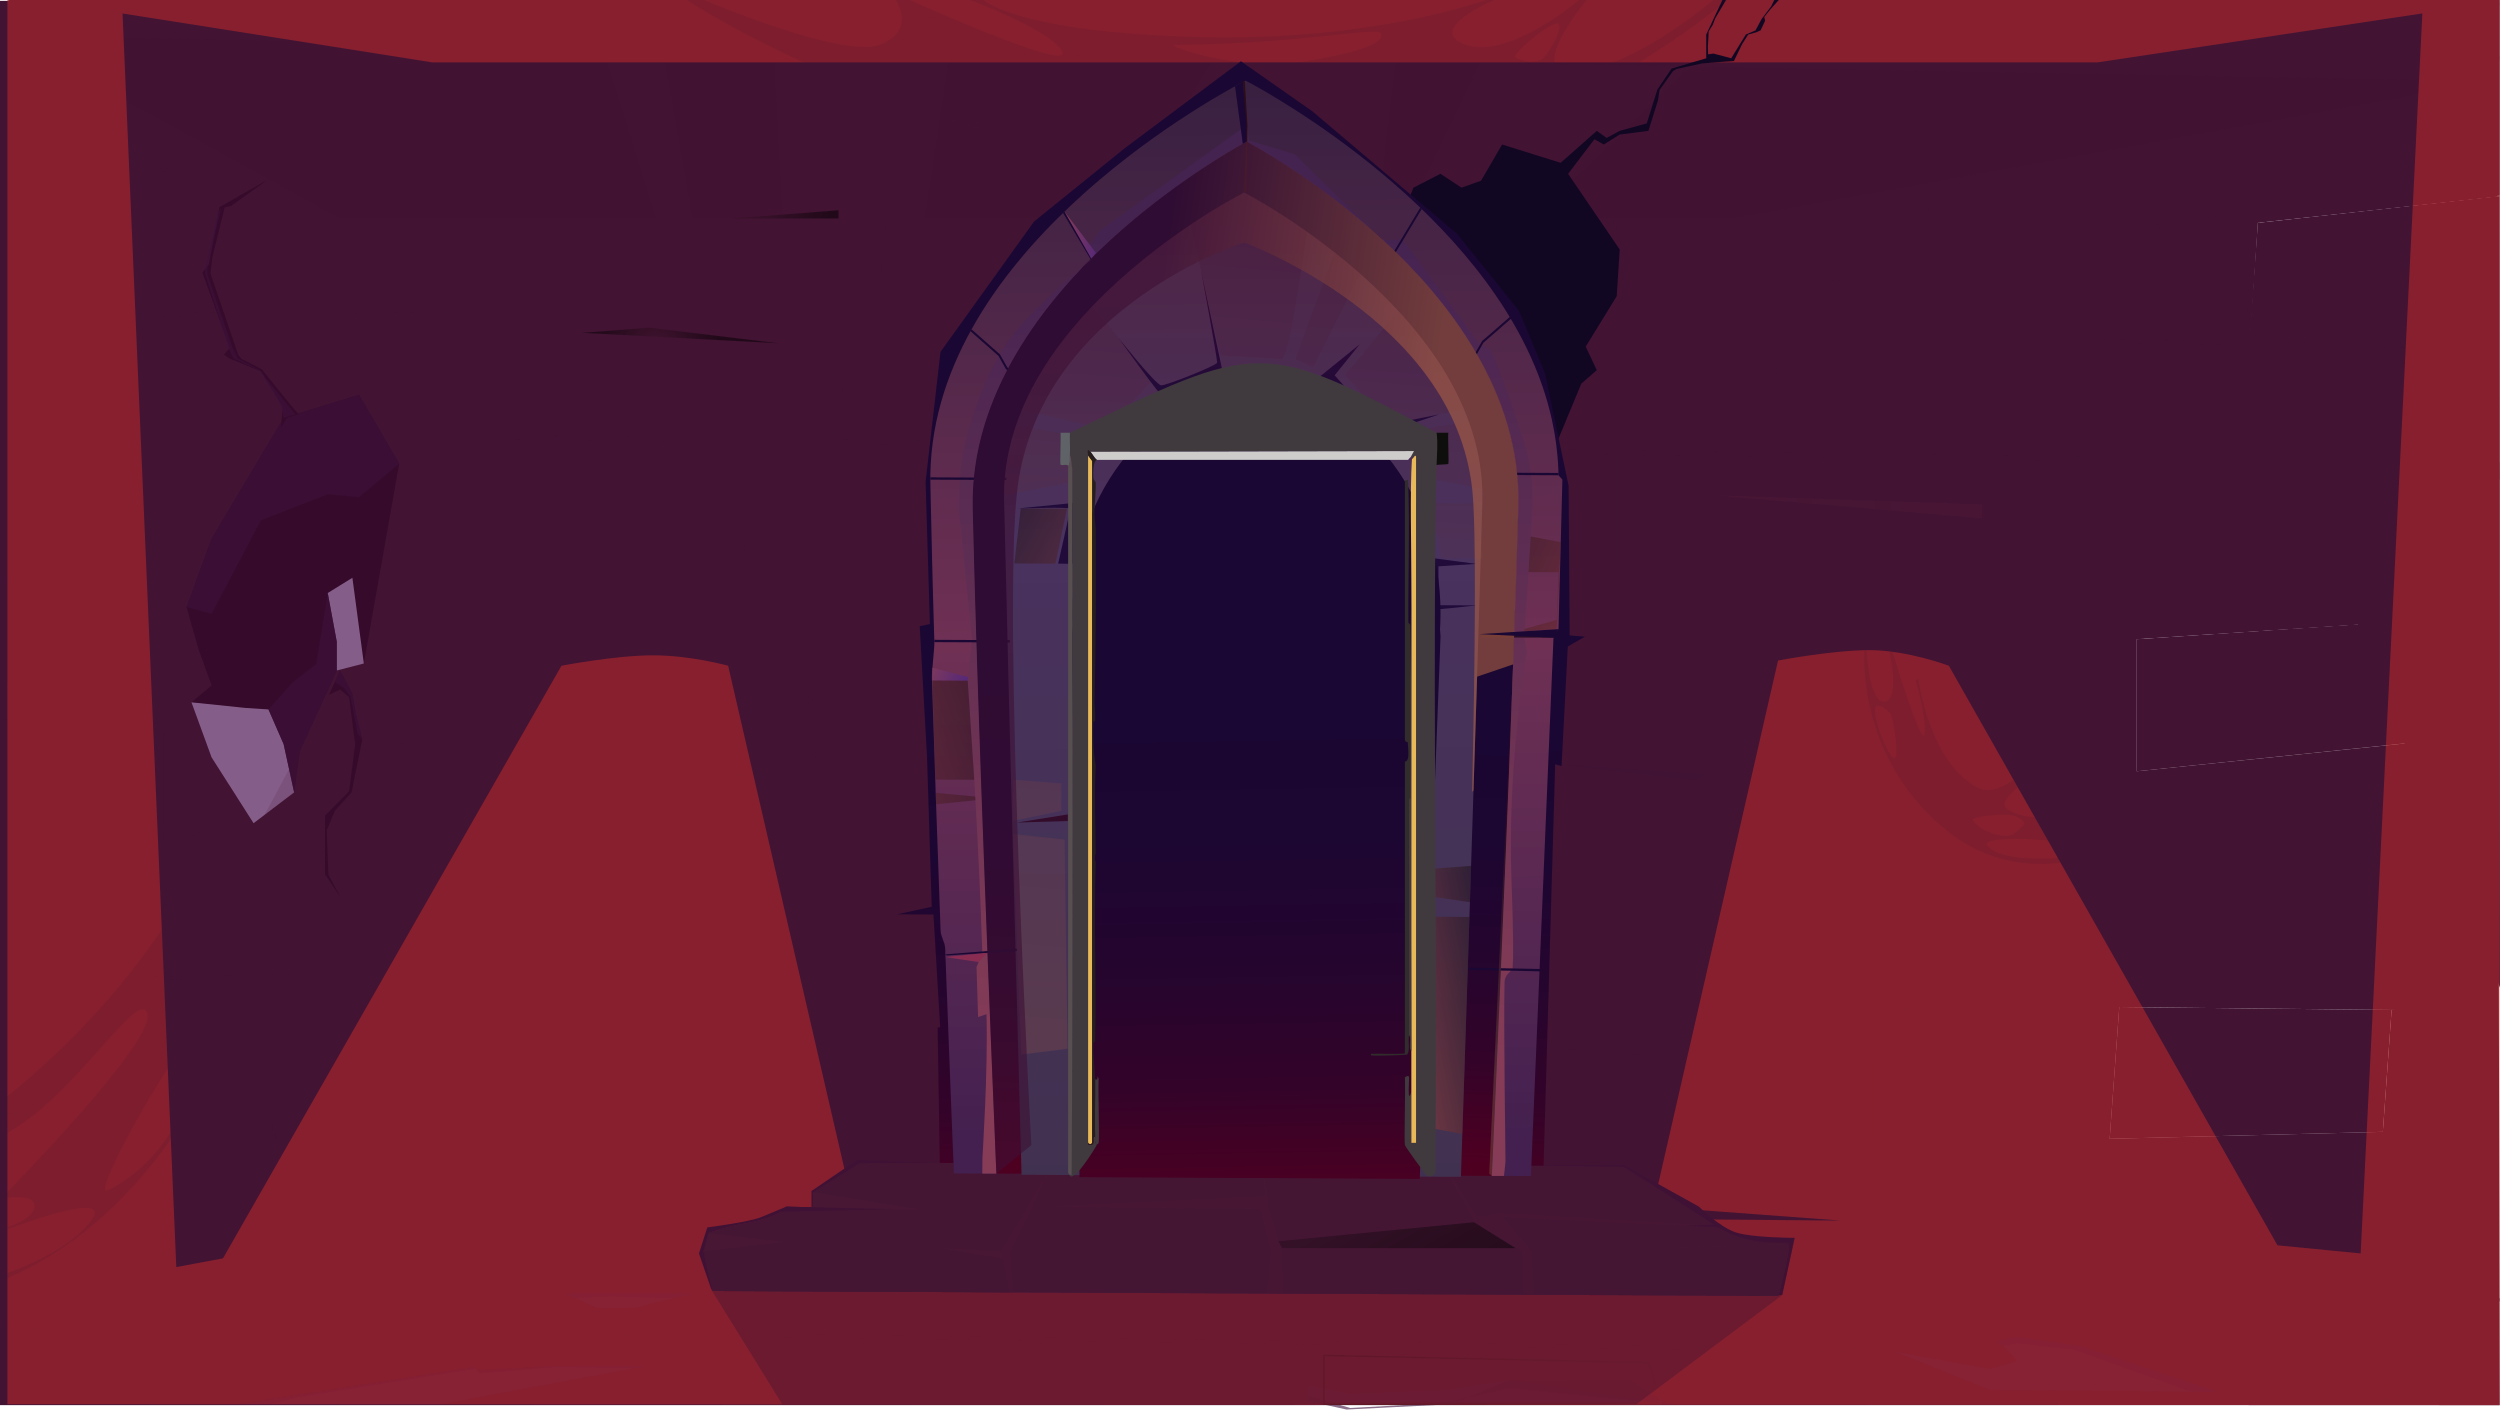 <?xml version="1.0" encoding="UTF-8"?><svg xmlns="http://www.w3.org/2000/svg" xmlns:xlink="http://www.w3.org/1999/xlink" viewBox="0 0 1921.54 1083.4"><defs><style>.cls-1{fill:url(#_ÂÁ_Ï_ÌÌ_È_ËÂÌÚ_62-3);}.cls-1,.cls-2,.cls-3,.cls-4,.cls-5,.cls-6,.cls-7,.cls-8,.cls-9,.cls-10,.cls-11,.cls-12,.cls-13,.cls-14,.cls-15,.cls-16,.cls-17,.cls-18,.cls-19,.cls-20,.cls-21,.cls-22,.cls-23,.cls-24,.cls-25,.cls-26,.cls-27,.cls-28,.cls-29,.cls-30,.cls-31,.cls-32,.cls-33,.cls-34,.cls-35,.cls-36,.cls-37,.cls-38,.cls-39,.cls-40,.cls-41,.cls-42,.cls-43,.cls-44,.cls-45,.cls-46,.cls-47,.cls-48,.cls-49,.cls-50,.cls-51,.cls-52,.cls-53,.cls-54,.cls-55,.cls-56,.cls-57,.cls-58,.cls-59,.cls-60,.cls-61,.cls-62,.cls-63,.cls-64,.cls-65,.cls-66,.cls-67,.cls-68,.cls-69{stroke-width:0px;}.cls-2{fill:url(#_ÂÁ_Ï_ÌÌ_È_ËÂÌÚ_681);}.cls-2,.cls-4,.cls-6,.cls-70,.cls-7,.cls-9,.cls-23,.cls-26,.cls-28,.cls-30,.cls-35,.cls-71,.cls-42,.cls-46,.cls-72,.cls-54,.cls-59,.cls-60,.cls-66{mix-blend-mode:multiply;}.cls-2,.cls-6,.cls-9,.cls-28,.cls-30,.cls-34,.cls-35,.cls-42,.cls-60,.cls-61,.cls-66{opacity:.2;}.cls-3{fill:url(#_ÂÁ_Ï_ÌÌ_È_ËÂÌÚ_928-4);}.cls-4{fill:url(#_ÂÁ_Ï_ÌÌ_È_ËÂÌÚ_681-10);}.cls-4,.cls-72,.cls-54,.cls-57,.cls-59{opacity:.6;}.cls-5{fill:url(#_ÂÁ_Ï_ÌÌ_È_ËÂÌÚ_733);}.cls-6{fill:url(#_ÂÁ_Ï_ÌÌ_È_ËÂÌÚ_681-7);}.cls-70{opacity:.7;}.cls-7{fill:url(#_ÂÁ_Ï_ÌÌ_È_ËÂÌÚ_24);}.cls-7,.cls-13,.cls-22,.cls-26,.cls-40,.cls-45,.cls-46,.cls-53{opacity:.4;}.cls-8{fill:#2e0d14;}.cls-9{fill:url(#_ÂÁ_Ï_ÌÌ_È_ËÂÌÚ_681-9);}.cls-10,.cls-17,.cls-24{fill-rule:evenodd;}.cls-10,.cls-24,.cls-31,.cls-33,.cls-46,.cls-61{fill:#421333;}.cls-11,.cls-13,.cls-20,.cls-22,.cls-24,.cls-40,.cls-45,.cls-53,.cls-55,.cls-57,.cls-61,.cls-73,.cls-67{mix-blend-mode:screen;}.cls-11,.cls-21,.cls-34,.cls-39{fill:#451634;}.cls-11,.cls-24,.cls-55,.cls-73{opacity:.47;}.cls-12{fill:#312d2d;}.cls-13{fill:url(#_ÂÁ_Ï_ÌÌ_È_ËÂÌÚ_828-2);}.cls-14{fill:url(#_ÂÁ_Ï_ÌÌ_È_ËÂÌÚ_84);}.cls-15{fill:#e7b959;}.cls-16{fill:url(#_ÂÁ_Ï_ÌÌ_È_ËÂÌÚ_928);}.cls-17{fill:#110723;}.cls-18,.cls-23,.cls-59{fill:#471734;}.cls-74{isolation:isolate;}.cls-19{fill:url(#_ÂÁ_Ï_ÌÌ_È_ËÂÌÚ_928-3);}.cls-20{fill:url(#_ÂÁ_Ï_ÌÌ_È_ËÂÌÚ_3-2);}.cls-20,.cls-29,.cls-67{opacity:.5;}.cls-22{fill:url(#_ÂÁ_Ï_ÌÌ_È_ËÂÌÚ_828-3);}.cls-23{opacity:.8;}.cls-25{fill:#3e1d26;}.cls-26{fill:#ee3426;}.cls-27{fill:url(#_ÂÁ_Ï_ÌÌ_È_ËÂÌÚ_745);}.cls-28{fill:url(#_ÂÁ_Ï_ÌÌ_È_ËÂÌÚ_681-5);}.cls-29{fill:url(#_ÂÁ_Ï_ÌÌ_È_ËÂÌÚ_4);mix-blend-mode:color-dodge;}.cls-30{fill:url(#_ÂÁ_Ï_ÌÌ_È_ËÂÌÚ_681-4);}.cls-32{fill:url(#_ÂÁ_Ï_ÌÌ_È_ËÂÌÚ_928-2);}.cls-33{mix-blend-mode:overlay;}.cls-35{fill:url(#_ÂÁ_Ï_ÌÌ_È_ËÂÌÚ_681-3);}.cls-36{fill:url(#_ÂÁ_Ï_ÌÌ_È_ËÂÌÚ_5);}.cls-71{opacity:.3;}.cls-37{fill:#b08bbb;mix-blend-mode:soft-light;opacity:.65;}.cls-38{fill:#330b2b;}.cls-39{opacity:.15;}.cls-40{fill:url(#_ÂÁ_Ï_ÌÌ_È_ËÂÌÚ_828-4);}.cls-41{fill:#882c52;}.cls-42{fill:url(#_ÂÁ_Ï_ÌÌ_È_ËÂÌÚ_681-8);}.cls-43{fill:#401234;}.cls-44{fill:#3f1134;}.cls-45{fill:url(#_ÂÁ_Ï_ÌÌ_È_ËÂÌÚ_828-5);}.cls-47{fill:#42153e;}.cls-48{fill:#360a2b;}.cls-49{fill:#261e1d;}.cls-50{fill:#584f50;}.cls-51{fill:#cecdcb;}.cls-52{fill:url(#_ÂÁ_Ï_ÌÌ_È_ËÂÌÚ_62);}.cls-53{fill:url(#_ÂÁ_Ï_ÌÌ_È_ËÂÌÚ_828);}.cls-54{fill:#3d123d;}.cls-55{fill:url(#_ÂÁ_Ï_ÌÌ_È_ËÂÌÚ_2-2);}.cls-56{fill:#290d24;}.cls-57{fill:url(#_ÂÁ_Ï_ÌÌ_È_ËÂÌÚ_14);}.cls-58{fill:url(#_ÂÁ_Ï_ÌÌ_È_ËÂÌÚ_916);}.cls-60{fill:url(#_ÂÁ_Ï_ÌÌ_È_ËÂÌÚ_681-2);}.cls-62{fill:#0e0e0c;}.cls-73{fill:none;stroke:url(#_ÂÁ_Ï_ÌÌ_È_ËÂÌÚ_2);stroke-miterlimit:10;}.cls-63{fill:#1a0733;}.cls-64{fill:#5f6267;}.cls-65{fill:url(#_ÂÁ_Ï_ÌÌ_È_ËÂÌÚ_62-2);}.cls-66{fill:url(#_ÂÁ_Ï_ÌÌ_È_ËÂÌÚ_681-6);}.cls-67{fill:url(#_ÂÁ_Ï_ÌÌ_È_ËÂÌÚ_3);}.cls-68{fill:#403a3f;}.cls-69{fill:url(#_ÂÁ_Ï_ÌÌ_È_ËÂÌÚ_733-2);}</style><linearGradient id="_ÂÁ_Ï_ÌÌ_È_ËÂÌÚ_5" x1="532.36" y1="502.13" x2="593.58" y2="575.4" gradientUnits="userSpaceOnUse"><stop offset="0" stop-color="#421434"/><stop offset="1" stop-color="#3d1033"/></linearGradient><radialGradient id="_ÂÁ_Ï_ÌÌ_È_ËÂÌÚ_3" cx="455.05" cy="230.69" fx="455.05" fy="230.69" r="75.95" gradientTransform="translate(151.33 -125.29) scale(.93 1.16)" gradientUnits="userSpaceOnUse"><stop offset="0" stop-color="#4b1a35"/><stop offset=".12" stop-color="#3e152b"/><stop offset=".49" stop-color="#1c0914"/><stop offset=".8" stop-color="#070205"/><stop offset="1" stop-color="#000"/></radialGradient><radialGradient id="_ÂÁ_Ï_ÌÌ_È_ËÂÌÚ_4" cx="1361.11" cy="442.31" fx="1361.11" fy="442.31" r="78.39" gradientTransform="translate(151.33 -125.29) scale(.93 1.16)" gradientUnits="userSpaceOnUse"><stop offset="0" stop-color="#4a1a36"/><stop offset="1" stop-color="#4f1738"/></radialGradient><linearGradient id="_ÂÁ_Ï_ÌÌ_È_ËÂÌÚ_2" x1="1196.69" y1="1138.38" x2="1088.89" y2="989.35" gradientUnits="userSpaceOnUse"><stop offset=".01" stop-color="#481834"/><stop offset=".04" stop-color="#451732"/><stop offset=".68" stop-color="#13060e"/><stop offset="1" stop-color="#000"/></linearGradient><radialGradient id="_ÂÁ_Ï_ÌÌ_È_ËÂÌÚ_3-2" cx="379.16" cy="343.63" fx="379.16" fy="343.63" r="57.19" xlink:href="#_ÂÁ_Ï_ÌÌ_È_ËÂÌÚ_3"/><linearGradient id="_ÂÁ_Ï_ÌÌ_È_ËÂÌÚ_2-2" x1="1009.19" y1="842.29" x2="1096.53" y2="997.17" xlink:href="#_ÂÁ_Ï_ÌÌ_È_ËÂÌÚ_2"/><linearGradient id="_ÂÁ_Ï_ÌÌ_È_ËÂÌÚ_62" x1="956.96" y1="942.56" x2="950.25" y2="186.71" gradientUnits="userSpaceOnUse"><stop offset="0" stop-color="#4e0021"/><stop offset=".02" stop-color="#4a0022"/><stop offset=".12" stop-color="#340329"/><stop offset=".24" stop-color="#25052e"/><stop offset=".38" stop-color="#1c0632"/><stop offset=".58" stop-color="#1a0733"/></linearGradient><linearGradient id="_ÂÁ_Ï_ÌÌ_È_ËÂÌÚ_62-2" x1="940.2" y1="887.9" x2="962.61" y2="233.99" xlink:href="#_ÂÁ_Ï_ÌÌ_È_ËÂÌÚ_62"/><linearGradient id="_ÂÁ_Ï_ÌÌ_È_ËÂÌÚ_84" x1="956.44" y1="63.42" x2="960.53" y2="879.66" gradientUnits="userSpaceOnUse"><stop offset="0" stop-color="#382041"/><stop offset=".53" stop-color="#6f3054"/><stop offset="1" stop-color="#432050"/></linearGradient><linearGradient id="_ÂÁ_Ï_ÌÌ_È_ËÂÌÚ_916" x1="957.36" y1="815.83" x2="957.36" y2="174.87" gradientUnits="userSpaceOnUse"><stop offset="0" stop-color="#863c56"/><stop offset="1" stop-color="#442351"/></linearGradient><linearGradient id="_ÂÁ_Ï_ÌÌ_È_ËÂÌÚ_745" x1="958.82" y1="926.65" x2="953.38" y2="13.82" gradientUnits="userSpaceOnUse"><stop offset="0" stop-color="#41314f"/><stop offset=".56" stop-color="#49325e"/><stop offset="1" stop-color="#521d37"/></linearGradient><linearGradient id="_ÂÁ_Ï_ÌÌ_È_ËÂÌÚ_733" x1="708.73" y1="512.15" x2="740.48" y2="526.23" gradientUnits="userSpaceOnUse"><stop offset="0" stop-color="#863c56"/><stop offset="1" stop-color="#572977"/></linearGradient><linearGradient id="_ÂÁ_Ï_ÌÌ_È_ËÂÌÚ_733-2" x1="818.2" y1="180.77" x2="842.31" y2="180.77" xlink:href="#_ÂÁ_Ï_ÌÌ_È_ËÂÌÚ_733"/><linearGradient id="_ÂÁ_Ï_ÌÌ_È_ËÂÌÚ_828" x1="553.78" y1="637.9" x2="781.22" y2="550.64" gradientUnits="userSpaceOnUse"><stop offset=".01" stop-color="#ff5e45"/><stop offset=".37" stop-color="#973829"/><stop offset=".68" stop-color="#461913"/><stop offset=".89" stop-color="#130705"/><stop offset="1" stop-color="#000"/></linearGradient><linearGradient id="_ÂÁ_Ï_ÌÌ_È_ËÂÌÚ_828-2" x1="1340.66" y1="519.19" x2="1106.69" y2="416.17" xlink:href="#_ÂÁ_Ï_ÌÌ_È_ËÂÌÚ_828"/><linearGradient id="_ÂÁ_Ï_ÌÌ_È_ËÂÌÚ_681" x1="835.05" y1="184.25" x2="782.31" y2="779.38" gradientUnits="userSpaceOnUse"><stop offset="0" stop-color="#3e0f33"/><stop offset="1" stop-color="#ad6043"/></linearGradient><linearGradient id="_ÂÁ_Ï_ÌÌ_È_ËÂÌÚ_681-2" x1="848.28" y1="173.94" x2="794.18" y2="784.35" xlink:href="#_ÂÁ_Ï_ÌÌ_È_ËÂÌÚ_681"/><linearGradient id="_ÂÁ_Ï_ÌÌ_È_ËÂÌÚ_828-3" x1="1038.86" y1="695.28" x2="1142.81" y2="675.16" xlink:href="#_ÂÁ_Ï_ÌÌ_È_ËÂÌÚ_828"/><linearGradient id="_ÂÁ_Ï_ÌÌ_È_ËÂÌÚ_828-4" x1="1051.36" y1="799.23" x2="1162.58" y2="777.71" xlink:href="#_ÂÁ_Ï_ÌÌ_È_ËÂÌÚ_828"/><linearGradient id="_ÂÁ_Ï_ÌÌ_È_ËÂÌÚ_681-3" x1="824.03" y1="172.36" x2="770.14" y2="780.46" xlink:href="#_ÂÁ_Ï_ÌÌ_È_ËÂÌÚ_681"/><linearGradient id="_ÂÁ_Ï_ÌÌ_È_ËÂÌÚ_828-5" x1="933.6" y1="481.24" x2="754.85" y2="388.72" xlink:href="#_ÂÁ_Ï_ÌÌ_È_ËÂÌÚ_828"/><linearGradient id="_ÂÁ_Ï_ÌÌ_È_ËÂÌÚ_681-4" x1="847.17" y1="174.94" x2="792.92" y2="787.02" xlink:href="#_ÂÁ_Ï_ÌÌ_È_ËÂÌÚ_681"/><linearGradient id="_ÂÁ_Ï_ÌÌ_È_ËÂÌÚ_681-5" x1="1119.12" y1="205.06" x2="1064.78" y2="818.14" xlink:href="#_ÂÁ_Ï_ÌÌ_È_ËÂÌÚ_681"/><linearGradient id="_ÂÁ_Ï_ÌÌ_È_ËÂÌÚ_681-6" x1="1137.07" y1="209.67" x2="1083.69" y2="812" xlink:href="#_ÂÁ_Ï_ÌÌ_È_ËÂÌÚ_681"/><linearGradient id="_ÂÁ_Ï_ÌÌ_È_ËÂÌÚ_681-7" x1="1088.3" y1="201.74" x2="1034.3" y2="811.04" xlink:href="#_ÂÁ_Ï_ÌÌ_È_ËÂÌÚ_681"/><linearGradient id="_ÂÁ_Ï_ÌÌ_È_ËÂÌÚ_681-8" x1="958.84" y1="187.46" x2="904.92" y2="795.88" xlink:href="#_ÂÁ_Ï_ÌÌ_È_ËÂÌÚ_681"/><linearGradient id="_ÂÁ_Ï_ÌÌ_È_ËÂÌÚ_681-9" x1="1024.79" y1="194.96" x2="970.92" y2="802.8" xlink:href="#_ÂÁ_Ï_ÌÌ_È_ËÂÌÚ_681"/><linearGradient id="_ÂÁ_Ï_ÌÌ_È_ËÂÌÚ_928" x1="904.72" y1="165.73" x2="889.12" y2="517.76" gradientUnits="userSpaceOnUse"><stop offset="0" stop-color="#560527"/><stop offset=".02" stop-color="#500529"/><stop offset=".13" stop-color="#3a0831"/><stop offset=".24" stop-color="#2b0936"/><stop offset=".38" stop-color="#220a39"/><stop offset=".58" stop-color="#200b3b"/></linearGradient><linearGradient id="_ÂÁ_Ï_ÌÌ_È_ËÂÌÚ_928-2" x1="816.95" y1="163.17" x2="801.47" y2="512.44" xlink:href="#_ÂÁ_Ï_ÌÌ_È_ËÂÌÚ_928"/><linearGradient id="_ÂÁ_Ï_ÌÌ_È_ËÂÌÚ_928-3" x1="1125.69" y1="176.91" x2="1110.02" y2="530.54" xlink:href="#_ÂÁ_Ï_ÌÌ_È_ËÂÌÚ_928"/><linearGradient id="_ÂÁ_Ï_ÌÌ_È_ËÂÌÚ_928-4" x1="1059.8" y1="173.68" x2="1044.13" y2="527.35" xlink:href="#_ÂÁ_Ï_ÌÌ_È_ËÂÌÚ_928"/><linearGradient id="_ÂÁ_Ï_ÌÌ_È_ËÂÌÚ_24" x1="1146.66" y1="706.31" x2="1167.01" y2="709.22" gradientTransform="translate(1.85 -3.32) rotate(.21)" gradientUnits="userSpaceOnUse"><stop offset="0" stop-color="#3e0f0f"/><stop offset="1" stop-color="#7c6043"/></linearGradient><linearGradient id="_ÂÁ_Ï_ÌÌ_È_ËÂÌÚ_681-10" x1="850.09" y1="503.84" x2="1066.38" y2="534.74" gradientTransform="translate(1.85 -3.32) rotate(.21)" xlink:href="#_ÂÁ_Ï_ÌÌ_È_ËÂÌÚ_681"/><linearGradient id="_ÂÁ_Ï_ÌÌ_È_ËÂÌÚ_14" x1="1162.62" y1="510.5" x2="1163.39" y2="509.91" gradientTransform="translate(1.85 -3.32) rotate(.21)" gradientUnits="userSpaceOnUse"><stop offset="0" stop-color="#a07700"/><stop offset="1" stop-color="#000"/></linearGradient><linearGradient id="_ÂÁ_Ï_ÌÌ_È_ËÂÌÚ_62-3" x1="972.42" y1="926.42" x2="960.18" y2="182.67" xlink:href="#_ÂÁ_Ï_ÌÌ_È_ËÂÌÚ_62"/></defs><g class="cls-74"><g id="Layer_2"><g id="fond"><g id="Layer_23"><polygon class="cls-31" points="1838.23 776.27 1831.5 869.94 1621.53 875.3 1628.91 774.02 1838.23 776.27"/><path class="cls-31" d="M0,.67v1079.33h1921.33l-1.74-815.16-190.09-2.29,5.94-91.28,184.16-20.12-3.94-150.48H0ZM1831.5,869.94l-209.97,5.36,7.37-101.27,209.33,2.25-6.74,93.66ZM1851.26,571.14l-208.94,21.67v-101.51l96.91-6.35,2.81-.2,109.23-7.18v93.57Z"/><polygon class="cls-31" points="1921.28 150.7 1921.54 759.13 1728.58 265.74 1735.44 171.27 1921.28 150.7"/><polygon class="cls-31" points="1856.94 476.9 1856.94 570.47 1642.31 592.81 1642.31 491.31 1856.94 476.9"/><g class="cls-71"><polygon class="cls-31" points="1846.8 468.4 1846.75 471.28 1838.92 471.97 1784.87 476.7 1782.77 476.9 1626.51 490.63 1621.95 491.03 1584.98 494.27 1585.05 491.39 1838.92 469.09 1846.8 468.4"/><polygon class="cls-31" points="1867.56 654.56 1571.56 694.26 1571.56 691.36 1867.56 651.66 1867.56 654.56"/><rect class="cls-31" x="1795.3" y="582.21" width="2.8" height="86.13"/><rect class="cls-31" x="1641.9" y="489.57" width="6.1" height="104.35"/><rect class="cls-31" x="1856.94" y="476.34" width="2.81" height="99.72"/><polygon class="cls-31" points="1705.51 770.8 1700.86 770.48 1705.6 678.16 1710.25 678.48 1705.51 770.8"/><polygon class="cls-31" points="1912.92 552.44 1912.92 565.67 1838.92 574.47 1829.37 575.6 1738.76 585.16 1736.68 585.39 1578.72 602.06 1578.72 598.76 1621.95 592.77 1626.51 592.14 1782.77 570.47 1784.87 570.17 1838.92 562.69 1912.92 552.44"/><polygon class="cls-31" points="1868.37 774.11 1868.16 776.99 1838.92 776.56 1775.16 775.63 1773.03 775.6 1616.49 773.35 1611.9 773.28 1574.86 772.75 1575.07 769.87 1838.92 773.68 1868.37 774.11"/><polygon class="cls-31" points="1634.65 772.35 1634.59 773.35 1627.22 874.62 1627.09 876.41 1621.02 875.94 1621.12 874.79 1628.46 773.28 1628.56 771.89 1634.65 772.35"/><polygon class="cls-31" points="1846.76 775.6 1846.76 775.63 1839.96 869.16 1839.54 875.02 1836.77 874.82 1837.18 869.26 1843.92 775.6 1843.95 775.36 1846.76 775.6"/><rect class="cls-31" x="1709.44" y="876.66" width="2.8" height="114.2" transform="translate(-6.04 11.15) rotate(-.37)"/><polygon class="cls-31" points="1898.74 864.76 1898.02 877.96 1838.92 878.82 1814.16 879.19 1674.33 879.39 1672.23 879.39 1562.8 879.55 1562.97 876.28 1606.41 874.79 1610.97 874.62 1768 869.26 1770.07 869.16 1838.92 866.81 1898.74 864.76"/></g><g class="cls-71"><polygon class="cls-31" points="1921.33 3.4 1618 17.41 1618.06 15.46 1920.27 .85 1921.33 3.4"/><polygon class="cls-31" points="1854.36 145.45 1854.36 148.36 1838.92 150.48 1693.21 170.6 1689.94 171.06 1590.66 184.76 1590.66 181.85 1757.52 158.82 1757.85 158.79 1838.92 147.57 1854.36 145.45"/><rect class="cls-31" x="1820.83" y="72.7" width="2.8" height="86.13"/><rect class="cls-31" x="1661.63" y="14.24" width="5.38" height="70.16"/><rect class="cls-31" x="1851.45" y="5.35" width="2.47" height="67.05"/><polygon class="cls-31" points="1737.31 168.65 1737.18 170.6 1731.24 261.88 1731.05 264.59 1726.39 264.26 1726.52 261.81 1731.15 171.95 1732.81 171.06 1737.31 168.65"/><polygon class="cls-31" points="1592.14 92.55 1842.78 66.08 1919.42 56.98 1921.33 43.61 1592.14 89.24 1592.14 92.55"/><polygon class="cls-31" points="1856.44 264.59 1856.22 267.47 1838.92 267.21 1794.23 266.48 1792.13 266.45 1635.58 263.9 1631 263.83 1593.95 263.24 1594.17 260.36 1685.24 261.81 1688.77 261.88 1838.92 264.3 1856.44 264.59"/><polygon class="cls-31" points="1652.64 366.89 1646.56 366.42 1654.1 262.36 1660.18 262.84 1652.64 366.89"/><polygon class="cls-31" points="1865.08 365.51 1862.29 365.29 1869.5 265.86 1872.29 266.08 1865.08 365.51"/><rect class="cls-31" x="1744.55" y="370.45" width="2.8" height="114.2" transform="translate(-2.74 11.37) rotate(-.37)"/><polygon class="cls-31" points="1589.06 370.05 1840.43 369.68 1921.54 368.49 1921.33 355.38 1589.23 366.75 1589.06 370.05"/></g><g class="cls-71"><polygon class="cls-31" points="5.75 448.13 328.72 471.13 328.65 468.23 5.68 445.23 5.75 448.13"/><polygon class="cls-31" points="97.21 634.71 346.66 671.1 346.66 668.2 97.21 631.81 97.21 634.71"/><rect class="cls-31" x="123.09" y="559.05" width="2.8" height="86.13"/><rect class="cls-31" x="273.19" y="466.41" width="6.09" height="104.35"/><rect class="cls-31" x="61.44" y="453.18" width="2.8" height="99.71"/><polygon class="cls-31" points="215.67 747.64 220.32 747.32 215.58 655 210.93 655.32 215.67 747.64"/><polygon class="cls-31" points="337.09 578.9 1.93 552.44 5.68 579.76 5.68 524.93 337.09 575.6 337.09 578.9"/><polygon class="cls-31" points="95.44 753.82 343.54 749.58 343.34 746.7 95.24 750.93 95.44 753.82"/><polygon class="cls-31" points="294.08 853.25 300.15 852.78 292.61 748.72 286.54 749.19 294.08 853.25"/><polygon class="cls-31" points="81.63 851.87 84.42 851.65 77.22 752.22 74.43 752.43 81.63 851.87"/><polygon class="cls-31" points="208.59 989.16 211.39 989.18 212.09 853.51 209.29 853.49 208.59 989.16"/><polygon class="cls-31" points="358.38 856.41 22.26 856.03 5.68 855.85 5.68 824.15 358.14 853.11 358.38 856.41"/></g><g class="cls-71"><polygon class="cls-31" points="5.76 3.23 375.77 28.86 375.69 25.63 5.68 0 5.76 3.23"/><polygon class="cls-31" points="79.15 125.19 328.6 161.58 328.6 158.69 79.15 122.29 79.15 125.19"/><rect class="cls-31" x="97.55" y="49.54" width="2.8" height="86.13"/><rect class="cls-31" x="247.65" width="6.09" height="61.25"/><rect class="cls-31" x="93.23" y="8.86" width="2.96" height="111.12"/><polygon class="cls-31" points="190.14 238.12 194.78 237.81 190.04 145.49 185.39 145.8 190.14 238.12"/><polygon class="cls-31" points="321.82 69.39 84.72 42.92 5.68 33 5.68 19.76 321.82 66.08 321.82 69.39"/><polygon class="cls-31" points="77.38 244.3 325.48 240.07 325.28 237.18 77.18 241.42 77.38 244.3"/><polygon class="cls-31" points="268.54 343.73 274.62 343.26 267.08 239.2 261 239.68 268.54 343.73"/><polygon class="cls-31" points="56.1 342.35 58.89 342.13 51.68 242.7 48.89 242.92 56.1 342.35"/><rect class="cls-31" x="118.13" y="402.99" width="114.2" height="2.8" transform="translate(-230.3 576.98) rotate(-89.63)"/><polygon class="cls-31" points="330.12 346.89 92.32 346.52 13 345.29 12.33 332.09 329.95 343.59 330.12 346.89"/></g><polygon class="cls-33" points="325.96 167.51 354.77 967.73 1564.25 967.73 1609.29 167.51 325.96 167.51"/><polygon class="cls-31" points="959.15 927.61 950.91 927.55 959.14 927.48 959.15 927.61"/><polygon class="cls-31" points="950.91 927.55 942.67 927.61 942.68 927.48 950.91 927.55"/><g class="cls-72"><polygon class="cls-31" points="1593.56 447.85 334.69 412.4 334.76 409.59 1593.63 445.04 1593.56 447.85"/><rect class="cls-31" x="961.27" y="-292.36" width="2.81" height="1272.51" transform="translate(605.49 1301.72) rotate(-89.21)"/><polygon class="cls-31" points="339.3 536.87 339.12 534.06 970.38 485.7 970.48 490.61 1593.68 534.06 1593.5 536.86 970.38 493.42 339.3 536.87"/><rect class="cls-31" x="341.45" y="596.42" width="363.26" height="2.81"/><rect class="cls-31" x="1199.53" y="600.32" width="385.32" height="2.81"/><rect class="cls-31" x="1457.01" y="526.03" width="2.71" height="74.43"/><rect class="cls-31" x="1305.14" y="438.36" width="5.91" height="77.09"/><rect class="cls-31" x="1516.79" y="445.15" width="2.71" height="85.05"/><polygon class="cls-31" points="1405.91 438.44 1403.2 438.28 1408.17 349.99 1410.88 350.15 1405.91 438.44"/><rect class="cls-31" x="1243.6" y="347.78" width="2.71" height="87.45"/><rect class="cls-31" x="858.81" y="231.89" width="2.71" height="87.45"/><rect class="cls-31" x="1001.22" y="227.32" width="2.71" height="87.45"/><polygon class="cls-31" points="578.12 515.53 572.27 417.02 574.98 416.85 580.83 515.36 578.12 515.53"/><polygon class="cls-31" points="442.92 411.11 437.05 336.69 439.76 336.46 445.62 410.88 442.92 411.11"/><polygon class="cls-31" points="598.01 417 595.3 416.86 599.08 338.75 601.79 338.89 598.01 417"/><rect class="cls-31" x="681.2" y="339.97" width="2.71" height="78.97"/><rect class="cls-31" x="329.89" y="225.96" width="1279.95" height="2.81" transform="translate(-4.99 22.46) rotate(-1.32)"/><polygon class="cls-31" points="517.78 235.01 520.49 234.85 515.89 146.54 513.18 146.69 517.78 235.01"/><polygon class="cls-31" points="464.16 338.19 466.87 338.02 462.33 237.63 459.62 237.81 464.16 338.19"/><rect class="cls-31" x="635.2" y="187.46" width="87.45" height="2.71" transform="translate(486.97 866.86) rotate(-89.73)"/><rect class="cls-31" x="591.87" y="284" width="104.74" height="7.21" transform="translate(353.68 930.51) rotate(-89.74)"/><polygon class="cls-31" points="1480.88 215.42 1487.06 141.02 1484.36 140.78 1478.18 215.18 1480.88 215.42"/><polygon class="cls-31" points="1365.31 349.99 1371.74 218.33 1369.04 217.91 1362.61 349.57 1365.31 349.99"/><polygon class="cls-31" points="1325.77 217.29 1328.48 217.16 1325.03 139.03 1322.32 139.16 1325.77 217.29"/><rect class="cls-31" x="1201.89" y="177.99" width="78.97" height="2.71" transform="translate(1056.31 1419.88) rotate(-89.74)"/><rect class="cls-31" x="1093.4" y="283.93" width="124.98" height="2.71" transform="translate(865.24 1439.84) rotate(-89.73)"/><polygon class="cls-31" points="417.98 597.84 412.95 530.4 415.66 530.18 420.69 597.62 417.98 597.84"/><polygon class="cls-31" points="625.22 597.82 620.23 515.54 622.94 515.36 627.93 597.64 625.22 597.82"/><polygon class="cls-31" points="1579.28 701.24 1209.54 686.56 695.5 683.79 344.54 684.77 344.53 681.96 695.5 680.98 1209.6 683.75 1579.38 698.43 1579.28 701.24"/><polygon class="cls-33" points="1573.05 812.63 1192.32 809.68 1192.29 809.68 701.36 781.94 348.54 794.84 348.45 792.03 701.39 779.12 701.45 779.13 1192.41 806.87 1573.07 809.81 1573.05 812.63"/><polygon class="cls-31" points="422.41 791.26 417.98 683.43 420.69 683.31 425.12 791.14 422.41 791.26"/><polygon class="cls-31" points="534.21 682.47 524.89 596.18 529.95 596.01 539.27 682.3 534.21 682.47"/><rect class="cls-31" x="662.62" y="597.93" width="2.71" height="84.46"/><rect class="cls-31" x="346.48" y="851.37" width="381.23" height="2.81"/><polygon class="cls-31" points="501.47 970.8 491.69 853.11 497 852.88 506.78 970.57 501.47 970.8"/><rect class="cls-31" x="683.55" y="852.88" width="2.85" height="109.49"/><rect class="cls-31" x="573.62" y="785.45" width="2.85" height="67.33"/><rect class="cls-31" x="643.68" y="782.98" width="2.85" height="69.8"/><rect class="cls-31" x="1170.44" y="877.97" width="423.37" height="2.81"/><polygon class="cls-31" points="1367.57 967.73 1357.79 879.65 1363.1 879.48 1372.88 967.56 1367.57 967.73"/><rect class="cls-31" x="1472.3" y="878.33" width="2.85" height="90.56"/><rect class="cls-31" x="1439.72" y="812.04" width="2.85" height="67.33"/><rect class="cls-31" x="1246.69" y="808.64" width="2.85" height="69.51"/><rect class="cls-31" x="1509.78" y="809.58" width="2.85" height="69.8"/><polygon class="cls-31" points="1332.78 690.27 1328.27 690.06 1339.06 600.36 1343.57 600.57 1332.78 690.27"/><polygon class="cls-31" points="1240.29 683.45 1235.47 600.55 1238.18 600.38 1243 683.28 1240.29 683.45"/><polygon class="cls-31" points="1465.76 808.33 1463.04 808.22 1467.2 695.39 1469.91 695.49 1465.76 808.33"/><polygon class="cls-31" points="1309.28 808.33 1305.14 689.05 1307.85 688.95 1311.99 808.23 1309.28 808.33"/></g><polygon class="cls-31" points="5.68 1079.33 354.77 967.73 1564.25 967.73 1921.33 1080 5.68 1079.33"/><polygon class="cls-31" points="5.68 0 358.84 167.51 1921.33 150.48 1921.33 0 5.68 0"/><g class="cls-70"><path class="cls-31" d="M1895.87,1045.68c-16.93-.24-1691.82-24.34-1888.99-24.34-.41,0-.8,0-1.19,0v-2.43c.38,0,.79,0,1.19,0,197.03,0,1872.11,24.1,1889.04,24.34l-.05,2.43Z"/><path class="cls-31" d="M1868.2,1075.81l-206.74,1.21-51.78-35.41-127.62-1.8-57.52-44.96h-305.42l3.89,39.98-136.33-1.86,1.65-48.81-415.95,3.61-105.77,38.38-3.89,1.29-116.72-2.78-138.18,48.67-6.89-6.78,144.62-44.33h.27s120.6-3.31,120.6-3.31l105.37-33.57h.28s419.2-3.64,419.2-3.64l-1.66,48.88,130.29,1.78-3.89-39.93h246.97l-8.3-.12-.36-.21-39.77-23.76,1.64-1.99,39.41,23.54,234.8,2.44,330.92,5.62-.17,2.41h0l-317.73-4.5,91.72,44.53,76.82,1.09,96.23,34.33ZM1662.47,1074.59l197.47-1.21-88.98-29.49-76.6-1.09-96.87-47.03-170.68-2.44,56.37,44.06,127.52,1.79,51.76,35.4Z"/><path class="cls-31" d="M746.44,1076.35l-2.55-1.09c1.47-2.51,33.69-45.12,35.06-46.93l2.4,1.31c-11.58,15.32-33.78,44.79-34.91,46.71Z"/><polygon class="cls-31" points="1064.27 1075.87 1061.89 1032.86 1070.66 1032.83 1073.05 1075.84 1064.27 1075.87"/><polygon class="cls-31" points="1314.03 1079.33 1295.51 1036.43 1298.19 1035.6 1316.71 1078.49 1314.03 1079.33"/><polygon class="cls-31" points="571.96 987.77 434.97 977.43 435.23 975.01 572.21 985.35 571.96 987.77"/><polygon class="cls-31" points="700.22 1026.73 743.89 986.28 746.38 986.26 705.09 1028.33 700.22 1026.73"/></g><polygon class="cls-61" points="5.68 27.36 260.61 167.51 504.2 167.51 454.17 7.82 504.2 7.82 532.16 167.51 601.58 167.51 593.25 14.33 734.03 13.03 710.9 167.51 860.33 167.51 954.71 7.82 1076.46 15.64 1058.4 167.51 1080.83 167.51 1160.38 0 1343.43 7.82 1179.54 167.51 1334.1 167.51 1914.83 62.35 5.68 27.36"/><polygon class="cls-10" points="636.08 1071.88 674.39 1055.33 996.77 1056.16 996.77 1079.33 636.08 1071.88"/><polygon class="cls-24" points="555.47 1054.42 492.45 1079.33 601.91 1078.55 620.67 1054.42 555.47 1054.42"/><polygon class="cls-47" points="364.88 1050.96 368.18 1054.74 430.37 1049.82 497.04 1049.82 338.97 1079.35 185.39 1079.33 364.88 1050.96"/><polygon class="cls-54" points="487.6 1051.42 428.9 1050.55 368.78 1055.46 365.32 1051.98 228.45 1073.91 208.63 1079.35 180.91 1079.34 364.88 1050.53 368.18 1052.88 430.37 1049.82 497.04 1049.82 487.6 1051.42"/><polygon class="cls-47" points="1004.75 1077.52 1005.67 1064.78 1037.89 1071.1 1111.03 1068.3 1159.94 1060.66 1272.06 1077.57 1004.75 1077.52"/><polygon class="cls-54" points="1005.67 1072.95 1005.47 1076.89 1034.97 1083.4 1115.84 1079.3 1159.94 1060.66 1234.73 1061.29 1253.54 1061.29 1282.97 1079.35 1159.94 1066.91 1111.03 1078.11 1037.89 1082.21 1005.67 1072.95"/><polygon class="cls-47" points="434.28 994.13 459.14 1005.44 487.41 1005.44 532.17 994.13 434.28 994.13"/><polygon class="cls-54" points="441.57 997.45 472.59 996.33 517.84 997.75 532.17 994.13 434.28 994.13 441.57 997.45"/><polygon class="cls-47" points="1704.38 1069.87 1597.89 1034.35 1550.08 1027.62 1535.51 1030.64 1550.65 1045.97 1529.84 1052.19 1456.41 1038.97 1529.35 1068.28 1704.38 1069.87"/><polygon class="cls-54" points="1684.42 1069.69 1594.64 1037.34 1550.23 1032.21 1539.17 1034.35 1535.51 1030.64 1550.08 1027.62 1597.89 1034.35 1704.38 1069.87 1684.42 1069.69"/></g><g id="Layer_21"><polygon class="cls-36" points="538.41 533.67 537.25 483.7 534.05 483.7 538.41 533.67"/></g><g id="Layer_20"><polygon class="cls-67" points="562.87 167.9 644.49 161.6 644.49 167.9 562.87 167.9"/></g><g id="Layer_19"><polygon class="cls-29" points="1317.3 380.7 1523.54 387.76 1523.54 398.39 1317.3 380.7"/></g><g id="Layer_18"><polygon id="troue5" class="cls-43" points="1200.11 587.63 1302.58 599.63 1310.42 595.12 1200.11 587.63"/></g><g id="Layer_17"><polygon id="troue4" class="cls-73" points="1017.58 1079.33 1017.58 1041.81 1267.36 1047.35 1276.97 1079.33 1017.58 1079.33"/></g><g id="Layer_14"><path id="ombre" class="cls-26" d="M5.68,0v1079.33l1915.65.67V0H5.68ZM1814.43,963.4l-63.92-6.24-252.59-445.48s-32.02-11.99-60.84-11.99-70.45,8-70.45,8l-96.07,419.74,144.04,10.71-812.28-6.76,53.41-3.96-96.07-415.74s-28.82-8-57.64-8-70.45,8-70.45,8l-262.58,459.71,35.86-10.43-69.33,12.91L94.19,10.39c112.27,17.63,238.12,37.58,238.12,37.58h1279.77l249.77-37.66-47.42,953.08Z"/></g><g id="Layer_13"><polygon id="troue3" class="cls-17" points="1367.18 0 1363.76 0 1361.35 4.86 1353.92 14.74 1349.31 23.39 1341.88 26.54 1330.62 44.79 1316.98 41.17 1312.9 41.75 1312.7 35.74 1313.17 27.91 1313.3 24.21 1316.45 19.1 1318.32 14.16 1326.62 .03 1323.85 0 1311.43 26.54 1311.43 44.79 1284.78 52.7 1273.88 68.9 1265.72 94.82 1244.93 100.58 1234.86 106.03 1227.32 100.58 1199.53 125.15 1154.55 111.07 1138.34 138.91 1123.33 144.24 1107.14 133.58 1086.38 144.24 1061.77 206.35 1086.38 292.82 1191.26 353.17 1215.42 294.89 1227.32 284.52 1218.8 266.43 1242.65 227.63 1244.93 191.77 1205.27 133.58 1225.49 107.04 1232.72 111.07 1244.93 103.42 1266.99 100.58 1274.35 77.23 1275.55 69.17 1285.86 54.67 1288.54 53.03 1308.21 48.75 1322.94 47.59 1332.71 46.93 1339 33.96 1343.69 26.54 1349.98 24.79 1353.26 23.3 1356.67 15.98 1356.07 13.01 1360.48 7.5 1367.18 0"/></g><path class="cls-44" d="M1171.29,895.44h76.85l57.64,31.98s16.01,15.99,28.82,19.99c12.81,4,44.83,4,44.83,4l-9.61,43.97-31.82.54-89.87-48.51-76.85-51.97Z"/><polygon class="cls-44" points="623.71 927.42 623.71 915.43 658.94 891.44 717.46 893.91 626.91 931.42 623.71 927.42"/><g id="Layer_11"><path id="bottom" class="cls-46" d="M540.45,963.4l64.04-8,111.06,1.96,55.46,10.04,6.4-4h227.36s58.37,1.86,110.84.93c52.47-.93,262.95-8.93,262.95-8.93l-8.73,39.98-112.08,83.95h-656.46l-54.44-87.95-6.4-27.98Z"/></g><g id="Layer_10"><polygon id="troue2" class="cls-20" points="447.59 255.84 498.82 251.84 598.09 263.84 447.59 255.84"/></g><g id="Layer_9"><g id="troue1"><polygon class="cls-48" points="194.89 632.74 162.62 582.14 147.16 539.83 162.62 526.81 152.42 498.62 143.38 466.63 162.62 414.15 217.98 321.19 275.89 303.4 306.84 356.44 279.65 509.98 258.86 515.35 230.51 577.34 226.07 609.04 194.89 632.74"/><polygon class="cls-37" points="258.86 515.35 258.86 493.29 251.91 455.8 270.85 444.08 279.65 509.98 258.86 515.35"/><polygon class="cls-37" points="226.07 609.04 217.98 571.92 206.33 545.27 188.81 544.14 147.16 539.83 162.62 582.14 194.89 632.74 226.07 609.04"/><polygon class="cls-54" points="306.84 356.44 275.89 382.15 251.91 379.91 200.61 399.84 162.62 471.75 143.38 466.63 162.62 414.15 217.98 321.19 275.89 303.4 306.84 356.44"/><polygon class="cls-54" points="251.91 455.8 243.08 510.45 225.11 524.31 206.33 545.27 217.98 571.92 226.07 609.04 230.51 577.34 258.86 515.35 258.86 493.29 251.91 455.8"/><polygon class="cls-48" points="252.84 534.04 261.38 530.05 268.31 535.79 272.95 572.02 268.31 608.28 249.81 626.83 249.81 671.96 261.38 689.15 252.39 672.15 251.13 638.21 257.44 623.12 270.21 609.04 278.42 568.56 273.58 548.72 270.84 533.25 261.38 515.35 252.84 534.04"/><polygon class="cls-48" points="215.96 328.82 217.34 312.92 200.59 285.44 176.19 275.44 171.98 272.59 176.61 267.6 155.53 209.51 160.43 203.31 168.61 159.22 205.33 138.39 177.61 158.35 172.72 159.33 163.1 198.33 161.84 210.41 183.03 272.44 185.34 275.62 201.22 283.86 222.68 310.35 229.5 318.42 220.5 321.19 215.96 328.82"/><polygon class="cls-54" points="217.98 321.19 216.05 311.83 206.06 295.02 198.59 284.39 179.5 275.52 175.72 267.6 157.58 210.41 157.58 207.5 167.04 163.94 170.2 159.33 159.63 203.25 159.31 210.41 178.85 267.6 182.81 275.62 198.7 283.86 226.97 318.42 217.98 321.19"/><polygon class="cls-54" points="257.28 524.31 264.11 528.59 269.37 535.41 274.84 563.64 278.42 568.56 273.58 548.72 270.84 533.25 261.38 515.35 257.28 524.31"/></g></g><g id="Layer_8"><path id="toile4" class="cls-34" d="M1096.94,414.66l-.83-4.04s-45.25,5.2-61.98-89.04l-3.56-2.22s.1,24.01-1.58,25.37c-11.6,9.38-28.17-53.96-28.17-53.96l-5.58-1.94s22.84,78.9,20.86,94.26c-2,15.34-30.53-9.21-39.48-46.13l-2.6-.42s18.8,36.15-5.44,43.34c-24.22,7.2-33.05-42.01-33.05-42.01l-2.54.5s46.91,189.24,164.91,206.62l.23-5.83s-43.95,2.94-59.99-36.03c-16.04-38.97,60.62,18.95,60.62,18.95l.27-6.7s-20.06-4.45-20.78-18.29c-.7-13.87,21.84-8.3,21.84-8.3l.12-3.34s-22.05-10.98-23.11-42.15c-1.06-31.17,19.83-28.64,19.83-28.64ZM990.4,376.27c4.93,6.73,30.23,48.38,22.42,51.75-7.81,3.34-35.8-33.16-35.8-39.37s8.43-19.08,13.38-12.38ZM1010.97,449.69c-2.22.6-10.8-17.33-7.39-21.61,1.06-1.35,5.39,2.01,7.39,4.98,1.98,2.94,2.2,16.03,0,16.64ZM1074.6,500.32c-2.22.6-19.03-7.82-17.19-17.72.38-2.06,6.48-4.75,11.69,0,2.35,2.15,7.71,17.12,5.51,17.72ZM1015.99,481.67c-20.66-1.72-55.49-65.54-55.23-80.36.11-6.68,2.48-6.1,13.13-3.34,10.65,2.76,56.27,84.88,42.11,83.7ZM1032.71,392.44c-4.38,1.21-21.39-34.97-14.65-43.63,2.13-2.73,10.69,4.09,14.65,10.04,3.94,5.96,4.38,32.41,0,33.59Z"/></g><g id="Layer_7"><path id="toile3" class="cls-39" d="M236.91,562.87s-84.81,164.81-88.87,149.51c-4.07-15.28,32.83-101.54,32.83-101.54l-5.11-8.11C141.11,742.2,1.33,845.96,1.33,845.96l.43,26.79c53.49-26.14,105.63-116.08,111.57-93.43,5.77,22.03-110.02,139.32-110.02,139.32l-.76,2.22s24.83-4.44,23.86,6.6c-.95,11.01-23.48,16.55-23.48,16.55l.03,1.78s86-33.42,67.21-7.67c-18.79,25.79-66.86,41.21-66.86,41.21v4.06c210.23-88.43,241.4-436.73,241.4-436.73l-7.81,16.22ZM132.66,867.69c-18.98,32.68-47.45,46.54-50.62,47.52-12.2,3.73,58.75-123.87,76.59-130.29,17.87-6.39-6.99,50.09-25.97,82.78ZM168.8,803.68c-3.44-1.6,7.02-48.11,17.87-47.87,10.84.27-12.82,50.21-17.87,47.87ZM187.48,715.19c-7.02,12.94-27.19,21.08-33.08,18.74-8.59-3.4,28.36-63.03,32.75-64.13,4.42-1.12,7.46,32.24.33,45.38Z"/></g><g id="Layer_6"><path id="toile2" class="cls-39" d="M1316.95,0s-56.84,48.81-103.08,55.41C1167.63,61.96,1219.41,0,1219.41,0h-5.54s-54.25,46.05-87.07,34.5C1093.97,22.99,1148.32,0,1148.32,0h-6.31s-86.46,32.46-223.77,28.46C780.96,24.46,755.76,0,755.76,0h-9.95s63.97,23.99,70.79,39.98C823.39,55.97,699.03,0,699.03,0h-10.43s16.28,23.75-12.51,34.5C647.26,45.29,541.05,0,541.05,0h-12.87s128.67,88.03,360.86,132.96C1121.19,177.89,1327.54,0,1327.54,0h-10.6ZM855.95,121.4c-79.54-10.51-190.53-60.08-179.87-62.76,81.62-20.67,272.73,50.61,271.13,55.29-1.6,4.68-11.75,17.99-91.26,7.48ZM927.84,132.16c-3.43-1.16,25.84-14.71,44.83-11.75,19.02,3.04,30,11.71,29.65,15.03-.38,3.28-54.47,3.56-74.48-3.28ZM1002.33,47.45c-49.6,8.47-107.53-12.87-99.43-12.95,101.96-.96,157.71-14.99,158.8-8.51,1.09,6.48-9.73,12.99-59.37,21.47ZM1186.58,44.29c-6.15,6-18.41,2-21.62,0-3.91-2.4,25.33-26.3,31.73-26.3s-4,20.31-10.12,26.3Z"/></g><g id="Layer_5"><path id="toile1" class="cls-39" d="M1670.72,621.67s-37.06,35.18-59.84,29.71c-22.79-5.44,28.58-59.34,28.58-59.34l-5.31.69s-19.01,38.58-38.69,34.61c-19.68-3.97-.54-68.76-.54-68.76l.33-9.58s-48.7,69.29-74.32,56.86c-37.96-18.43-46.57-84.1-46.57-84.1l-1.9,1.12s8.52,28.76,6.81,41.21c-1.7,12.42-24.73-63.18-24.73-63.18l-2.27-.22s8.64,37.4-3.69,38.6c-12.3,1.22-14.02-39.56-14.02-39.56l-1.47-.03s-6.91,79.76,60.58,136.51c83.35,70.08,185.1-14.54,185.1-14.54h-8.07ZM1453.24,580.48c-8.45-12.44-15.05-36.41-10.59-38.07,1.9-.68,6.55,1.54,9.93,5.52,3.38,3.99,9.15,44.97.66,32.55ZM1582.9,620.45c1.34.31,7.72,6.91,8.25,9.49.54,2.55-9.47,1.6-11.16-1.34-1.02-1.8,1.55-8.43,2.91-8.15ZM1570.58,593.51c3.93.08,14.97,30.12,5.7,33.75-9.23,3.62-37.07-1.55-35.58-9.8,1.49-8.25,24.76-24.04,29.87-23.95ZM1516.46,630.61c-1.84-3.24,20.71-5.04,28-4.26,7.27.74,11.57,5.16,11.55,6.43.02,1.25-6.96,7.86-9.25,8.8-8.84,3.58-26.45-4.07-30.3-10.97ZM1555.35,659.5c-22.36-1.83-26.33-7.67-28.11-10.18-5.34-7.54,62.54-4.95,69.1,2.11,6.56,7.06-18.63,9.9-40.99,8.07Z"/></g><path class="cls-21" d="M1366.85,996.05l-819-3.76s-4.97-18.49-7.05-30.69l2.49-9.3,1.2-4.51s14.43-5.05,25.38-6.84c10.99-1.83,23.9-4.65,37.15-13.06l17.77.08.03-11.31c.16-.08.29-.2.45-.28,2.5-1.59,4.94-3.1,7.28-4.56,2.25-1.39,4.4-2.74,6.45-4.05.1-.08.19-.12.29-.16,2.05-1.31,4.01-2.5,5.84-3.65,2.89-1.79,5.49-3.41,7.7-4.8.58-.36,1.12-.67,1.64-.99,4.01-2.5,6.35-3.93,6.35-3.93l47.52-.3,23.98-.13.84,8.08,32.63.15,18.82-19.3.93-.96,5.06-.02,8.45-.04,16.36-.09,7.72-.04h.03s23.7-.13,23.7-.13l99.33-.46,8.26-.04,8.26.12,91.42,1.3,30.84.42h.03l28.95.41,9.45.12.16.16,13.98,14.58,5.46,5.7,32.63.15.89-8.07h.48s12.65.18,12.65.18l58.41.91s37.08,23.28,70.64,45.26c27.39,17.91,55.65,10.97,56.22,13.81,0,.08.03.16.03.24.97,6.76-8.12,39.82-8.12,39.82Z"/><path class="cls-21" d="M769.6,961.48l5.8,31.86-227.55-1.04s-.22-.8-.58-2.2c-1.38-5.24-4.84-18.87-6.47-28.5l2.5-9.31,1.18-4.52s14.44-5.04,25.39-6.84c10.98-1.8,23.89-4.64,37.15-13.03l17.77.08v-2.72l.03-8.59c.16-.08.29-.2.45-.28,2.5-1.6,4.93-3.12,7.27-4.56,2.27-1.4,4.42-2.76,6.47-4.08.1-.08.19-.12.29-.16,2.05-1.24,4-2.48,5.83-3.64,2.88-1.8,5.51-3.4,7.72-4.8.58-.36,1.12-.68,1.63-1,4-2.48,6.34-3.92,6.34-3.92l47.52-.32,23.98-.12.83,8.07,32.63.16,18.83-19.31.93-.96h5.06l8.45-.04,16.36-.08-45.82,79.83Z"/><path class="cls-18" d="M1282.46,959.12s91.38,7.71,91.57,6.64.93-9.54.93-9.54l-92.5,2.9Z"/><path class="cls-21" d="M1366.85,996.05l-819-3.76s-4.97-18.49-7.05-30.69l2.49-9.3,59.84,2.43h.03l197.81,8.02s10.42,7.68,11.2,4.17c.49-2.12.56-3.95.56-3.95l192.11-1.36h1.12s34.16,3.88,34.64,2.8l.06-.12,60.39.28s.59,6.68,3.63,6.69c3.07.01,2.26-6.67,2.26-6.67l63.67-1.99,6.28-.21,198.08-6.17c.97,6.76-8.12,39.82-8.12,39.82Z"/><polygon class="cls-18" points="603.15 954.73 540.8 961.6 540.8 961.6 540.8 961.6 543.29 952.3 544.5 947.8 544.5 947.79 544.5 947.79 603.15 954.73"/><polygon class="cls-18" points="725.34 959.68 771.01 967.4 769.6 961.48 725.34 959.68"/><polygon class="cls-11" points="973.21 926.46 796.87 928.77 815.44 881.63 965.98 881.1 973.21 926.46"/><path class="cls-18" d="M707.34,929.74l-82.55-1.76.03-11.33c.15-.09.3-.19.45-.28,25.27,3.89,82.07,13.37,82.07,13.37Z"/><polygon class="cls-59" points="775.4 993.33 769.6 961.48 810.1 892.55 776.6 962.98 779.01 993.35 775.4 993.33"/><path class="cls-23" d="M974.12,994.25l2.87-32.44-8.02-32.46-162.73-1.93,166.52-8-2.78-26.14,4.9,34.39,10.19,35.05s1.16,31.58.74,31.57c-.42,0-11.68-.05-11.68-.05Z"/><path class="cls-23" d="M1176.89,962.4l2.24,32.79-8.61-.04.1-33.58-36.38-21.35-29.62-53.38,30.21,48.67,18.77-2.91,164.57,9.63c-10.22,1.07-161.85-6.98-162.91-6.98-1.12,0,21.57,26.36,21.57,26.36l.06.8Z"/><polygon class="cls-55" points="1132.87 939.41 982.54 954.03 985.56 959.4 1164.89 959.4 1132.87 939.41"/><path class="cls-44" d="M624.8,927.98l-17.77-.08c-13.26,8.39-26.16,11.23-37.15,13.03-10.95,1.8-25.39,6.84-25.39,6.84l-1.18,4.52-2.5,9.31c1.63,9.63,5.09,23.27,6.47,28.5l-.42,1.28-9.61-27.98,6.4-19.99s32.02-4,41.63-8c9.61-4,19.21-8,19.21-8l20.3.56Z"/><polygon class="cls-44" points="604.5 927.42 683.63 929.5 598.09 931.42 604.5 927.42"/><polygon class="cls-44" points="1321.8 943.41 1295.5 942.05 1322.33 941.06 1321.8 943.41"/><g id="cadre_porte"><polygon class="cls-52" points="722.33 893.86 720.68 789.65 722.64 789.66 717.46 702.88 689.64 702.75 716.13 696.96 712.54 581.91 706.92 481.3 714.73 479.63 711.43 370.33 722.88 270.5 794.8 170.26 864.35 114.02 953.8 47.11 1008.66 85.53 1120.06 179.89 1167.53 239.03 1187.59 287.17 1205.66 373.48 1206.46 488.42 1218.13 489.36 1205.04 496.91 1200.23 588.84 1195.32 587.43 1186.42 895.99 1162.73 895.88 722.33 893.86"/><path class="cls-65" d="M1167.03,389.41c-4.6,162.98-17.89,460.56-20.4,514.38l-380.82-1.75c-2.98-70.06-14.7-354.93-18.2-511.36-1.96-87.77,55.79-159.94,104.58-205.02,46.92-43.35,94.81-70.7,105.99-76.83,11.15,6.07,58.69,33.05,105.31,76.06,48.6,44.83,106.01,116.71,103.53,204.52Z"/><path class="cls-14" d="M1200.88,368.62l-2.99,114.93-3.78,4.81-17.43,415.56-30.05-.14c2.52-53.82,15.79-351.4,20.4-514.38,2.48-87.81-54.93-159.69-103.53-204.52-46.62-43.01-94.16-69.99-105.31-76.07-11.18,6.13-59.07,33.49-105.99,76.83-48.78,45.09-106.54,117.25-104.58,205.02,3.49,156.43,15.21,441.29,18.19,511.36l-32.63-.15s-3.04-74.13-6.72-172.97c-.19-4.99-3.32-8.63-3.51-13.74-2.22-60.32-4.62-128.51-6.7-194.15-.15-4.76,2.07-22.75,1.92-27.48-1.47-47.3-2.16-81.02-3.05-120.83-3.92-175.62,213.65-295.66,239.74-309.42.27-.13.51-.26.73-.38,1.19-.62,1.82-.94,1.82-.94,0,0,159.4,81.85,218.67,211.29,7.16,15.64,12.86,31.98,16.64,48.95,2.79,12.52,4.54,25.39,5.05,38.58.06,1.5.13,4.49.13,4.49l2.98,3.34Z"/><path class="cls-58" d="M1177.36,371.59c-.12-2.03-.34-4.17-.63-6.4-.07-.58-.16-1.18-.25-1.77-5.39-36.13-30.92-94.63-30.92-94.63l-6.64-3.16-1.38-.66h-.02s-59.19-80.26-59.19-80.26l-1.09-1.15s-12.71,2.29-14.83.34c-28.26-26.07-67.21-65.21-67.21-65.21l-35.26-10.74-1.09-10.78-.7-.36-.72.38-1.71.89s-.74.51-1.97,1.4c-14.86,10.62-108.56,78.2-108.56,78.2l-7.43,10.71-2.27,3.28-.44.64-.03.05,3.26,7.55c-5.44,5.51-53.5,43.65-68.48,69.89-.46.82-.92,1.63-1.38,2.45-.27.49-.54.97-.81,1.46-.01.01-.02.03-.03.05-16.19,29.43-26.01,59.39-29.34,89.45-.13,1.15-.24,2.44-.35,3.82-.04.58-.08,1.17-.12,1.77-.62,9.59-.76,22.12-.76,22.12l10.17,101.01-.19,1.77-2.87,26.75-.3,2.75.02.31c.25,3.36,2.49,33.67,4.98,75.86.25,4.17.5,8.47.75,12.87l.16,2.86c1.98,34.86,3.98,75.8,5.21,115.72,0,.13,0,.29-.04.48-.04.34-.14.77-.28,1.26-.01.04-.02.08-.03.12-.51,1.83-1.5,4.45-2.37,6.64-.88,2.22-1.63,3.99-1.63,3.99,0,0,.51,16.49,1.18,38.4,0,0,6.45-2.19,6.45-2.17,1.33,43.18-3.14,109.61-3.1,110.35l-.11,12.13,10.82.05c-.95-22.39-2.8-66.7-4.98-121.75-.6-15.22-1.23-31.27-1.87-47.91-.02-.47-.04-.95-.06-1.42-2.89-74.6-6.05-160.77-8.45-237.26-.02-.59-.04-1.18-.05-1.77-1.15-36.84-2.11-71.39-2.78-101.25-.05-2.47-.06-4.92-.02-7.36.02-1.19.04-2.38.09-3.56.02-.62.04-1.24.07-1.86.06-1.48.14-2.96.24-4.43.03-.54.07-1.07.11-1.6,0,0,0-.01,0-.02.03-.46.07-.91.11-1.36.03-.38.06-.77.1-1.15.01-.18.03-.35.04-.52.05-.6.11-1.19.17-1.77.03-.35.07-.71.11-1.07.13-1.27.27-2.54.43-3.81.16-1.32.33-2.63.53-3.93.09-.63.18-1.26.28-1.89.06-.42.13-.84.2-1.26.09-.59.19-1.17.29-1.76.07-.43.14-.87.22-1.3.06-.33.12-.67.18-1,.14-.78.28-1.55.44-2.33.1-.53.2-1.06.31-1.59.33-1.68.69-3.35,1.07-5.01.2-.89.41-1.77.62-2.65.5-2.08,1.03-4.15,1.58-6.2.12-.45.24-.9.37-1.34.68-2.45,1.4-4.88,2.16-7.29.19-.6.38-1.21.58-1.8.19-.6.39-1.2.59-1.8,3.05-9.15,6.65-18.04,10.7-26.66.19-.41.39-.83.59-1.23.41-.87.83-1.74,1.25-2.6.25-.51.5-1.01.75-1.52.77-1.56,1.57-3.11,2.37-4.65.21-.41.43-.82.65-1.23l.13-.26c.25-.46.49-.92.74-1.38.59-1.09,1.18-2.18,1.78-3.26.5-.91,1.01-1.81,1.52-2.71.6-1.06,1.21-2.11,1.82-3.16.42-.72.84-1.43,1.26-2.14.71-1.19,1.43-2.37,2.15-3.55,1.18-1.92,2.38-3.83,3.6-5.72.75-1.17,1.51-2.32,2.28-3.48.6-.91,1.21-1.82,1.82-2.72.53-.78,1.06-1.56,1.6-2.34.39-.58.79-1.15,1.2-1.72.33-.47.66-.95,1-1.42.27-.39.55-.78.83-1.17.5-.71,1.01-1.42,1.52-2.11.06-.08.11-.16.18-.24.58-.81,1.17-1.61,1.77-2.4,4.43-6,9.01-11.79,13.68-17.36.68-.82,1.36-1.62,2.04-2.42.98-1.15,1.96-2.29,2.95-3.42.49-.58.99-1.14,1.48-1.69.09-.11.19-.22.28-.32.61-.69,1.21-1.37,1.82-2.05.58-.66,1.16-1.3,1.74-1.94.45-.51.91-1.01,1.37-1.5,1.39-1.52,2.78-3.02,4.17-4.5.55-.58,1.09-1.16,1.63-1.73,2.35-2.47,4.7-4.88,7.04-7.24.13-.13.25-.25.38-.38.03-.04.07-.07.11-.1.21-.22.41-.43.62-.63.28-.28.57-.57.85-.85,1.76-1.75,3.52-3.47,5.27-5.15.76-.73,1.52-1.45,2.27-2.16,1.51-1.43,3.01-2.85,4.51-4.23,1.74-1.61,3.48-3.19,5.22-4.75,6.33-5.69,12.65-11.07,18.86-16.15,34.92-28.53,66.68-47.37,78.96-54.29.71-.4,1.37-.77,1.95-1.09.19-.11.38-.21.55-.3.15-.09.31-.17.45-.25.14.08.28.15.43.23,11.9,6.5,58.84,33.36,104.88,75.83,2.73,2.51,5.48,5.11,8.25,7.8.37.36.75.72,1.12,1.09,21.5,20.97,43.84,46.93,61.37,76.95.29.5.58,1.01.88,1.52,15.72,27.28,27.41,57.88,30.9,91.12.06.59.12,1.18.18,1.77.77,7.94,1.06,16.03.83,24.26-.81,28.63-1.88,61.41-3.13,96.3-.03.84-.06,1.68-.09,2.52,0,.16-.01.31-.01.46-.02.43-.04.88-.05,1.32-1.26,35.2-2.68,72.42-4.14,109.61-.03.71-.06,1.43-.09,2.14-.1,2.61-.21,5.22-.31,7.83-.76,19.28-1.54,38.51-2.31,57.38-.02.46-.04.92-.06,1.38-1.08,26.24-2.15,51.8-3.18,75.87-.02.59-.05,1.18-.08,1.77-3.21,75.51-5.94,136.23-6.95,157.8l9.33.04,1.16-10.83c.06-1.18-1.55-107.45-.72-138.27.14-5.23,4.71-8.24,4.71-8.24l.02-.35.09-1.77s3.68,19.16.48-68.79c-3.2-87.95,11.62-174.73,11.62-174.73l-1.6-10.8-.14-.99-.12-.8s.08-1.09.23-3.04l.07-1.04c.57-7.8,1.87-25.72,3.11-44.42.61-9.25,1.21-18.69,1.7-27.18v-.22c.54-9.11.93-17.13,1.09-22.64.17-6.05.08-12.09-.28-18.13Z"/><path class="cls-27" d="M1139.35,386.32c-.28,9.79-.59,20.55-.93,32.08h0c-.1,3.53-.21,7.13-.31,10.78-1.96,65.87-4.75,153.91-7.41,236.32-.3,9.4-.6,18.74-.9,27.95-.11,3.79-.24,7.56-.36,11.31-2.25,69.27-4.27,130.91-5.46,166.8-.69,20.76-1.09,32.9-1.09,32.9l-147.51-.21-190.2-1.34s-10.09-369.5-13.41-518.29c-.03-1.31-.04-2.62-.04-3.93.04-18.77,3.38-36.68,9.14-53.63,1.37-4.02,2.86-7.97,4.49-11.88,12.5-30.11,32.36-56.92,54.18-79.78,25.37-26.6,53.41-47.86,75.64-62.76,23.89-15.99,41.08-24.64,41.08-24.64,0,0,20.8,10.68,48.38,30.2,6.81,4.81,14.02,10.16,21.44,16.03,6.32,4.99,12.79,10.35,19.27,16.07,9.98,8.79,20,18.42,29.58,28.82,20.16,21.88,38.39,47.17,50.28,75.3,1.36,3.21,2.63,6.47,3.81,9.75,5.91,16.38,9.61,33.64,10.28,51.7.13,3.45.14,6.93.05,10.44Z"/><polygon class="cls-8" points="957.86 147.63 956.44 147.59 957.44 96.81 955.38 62.72 956.8 62.59 958.86 96.77 958.86 96.81 957.86 147.63"/><polygon class="cls-63" points="1057.76 218.88 1056.62 217.82 1091.64 159.63 1092.77 160.69 1057.76 218.88"/><polygon class="cls-63" points="851.8 222.04 817.06 163.66 818.2 162.6 852.94 220.98 851.8 222.04"/><polygon class="cls-63" points="1197.95 365.29 1139.54 365.02 1139.54 363.24 1197.95 363.51 1197.95 365.29"/><polygon class="cls-56" points="1194.1 490.14 1139.17 489.89 1139.17 488.11 1194.11 488.36 1194.1 490.14"/><polygon class="cls-63" points="1183.75 746.59 1129.08 745.5 1129.1 743.72 1183.78 744.81 1183.75 746.59"/><polygon class="cls-63" points="773.47 368.94 715.06 368.67 715.06 366.89 773.48 367.16 773.47 368.94"/><polygon class="cls-63" points="776.15 493.82 718.17 493.55 718.17 491.78 776.16 492.04 776.15 493.82"/><polygon class="cls-63" points="727.72 734.39 726.63 733.53 781.44 729.16 781.55 730.93 727.72 734.39"/><polygon class="cls-63" points="793.77 297.32 773.24 283.78 767.49 273.58 745.93 254.58 746.75 253.13 768.51 272.31 774.21 282.41 794.43 295.75 793.77 297.32"/><polygon class="cls-63" points="1113.81 286.83 1113.15 285.26 1133.45 272.1 1139.21 262.06 1139.31 261.97 1161.08 243.08 1161.89 244.53 1140.22 263.34 1134.41 273.48 1113.81 286.83"/><polygon class="cls-41" points="726.18 735.54 758.95 732.38 752.05 739.46 726.18 735.54"/><polygon class="cls-5" points="716.67 513.26 744.11 520.44 743.81 523.19 716.64 523.06 716.67 513.26"/><polygon class="cls-69" points="818.2 162.6 842.31 194.36 838.81 198.93 818.2 162.6"/><polygon class="cls-53" points="716.64 523.06 743.81 523.19 748.81 599.35 718.82 599.21 719.17 609.39 749.56 612.22 749.72 615.08 719.47 618.18 716.64 523.06"/><polygon class="cls-13" points="1196.44 483.55 1171.67 485.22 1171.8 483.43 1196.46 476.47 1198.02 439.86 1174.85 439.75 1176.56 412.36 1199.63 416.66 1196.44 483.55"/><polygon class="cls-63" points="955.38 62.72 949.25 66.33 955.24 110.46 956.44 147.59 958.15 96.79 955.38 62.72"/><polygon class="cls-2" points="778.72 599.3 815.77 602.21 815.7 623.16 778.62 630.89 778.72 599.3"/><polygon class="cls-60" points="778.6 641.01 818.25 645.28 820.55 806.08 784.9 810.58 778.6 641.01"/><path class="cls-22" d="M1130.69,665.5c-.3,9.4-.6,18.74-.9,27.95l-30.99-4.54-.25-20.96,32.14-2.45Z"/><path class="cls-40" d="M1129.43,704.77c-2.25,69.27-4.27,130.91-5.46,166.8l-33.41-6.17,3.25-160.77,35.61.14Z"/><path class="cls-35" d="M843.84,337.59l-18.57,32.9-53.54,10.21c.04-18.77,3.38-36.68,9.14-53.63l62.97,10.52Z"/><polygon class="cls-45" points="784.54 390.82 779.66 433.08 811.21 433.22 820.12 390.99 784.54 390.82"/><path class="cls-30" d="M886.21,291.74l-34.6,38.31s-47.51-10.77-66.27-14.86c12.5-30.11,32.36-56.92,54.18-79.78l46.68,56.33Z"/><path class="cls-28" d="M1139.31,375.88l-48.48-9.71-18.38-33.07,56.58-8.91c5.91,16.38,9.61,33.64,10.28,51.7Z"/><polygon class="cls-66" points="1134.97 386.89 1139.6 429.19 1108.05 429.05 1099.39 386.73 1134.97 386.89"/><path class="cls-6" d="M1125.21,314.43c-21.79,4.62-57.09,12.3-57.09,12.3l-34.37-38.64,41.18-48.96c20.16,21.88,38.39,47.17,50.28,75.3Z"/><path class="cls-42" d="M1004.64,178.21c-4.95,33.7-15.04,98.58-19.37,98-5.84-.78-47.24-2.82-47.24-2.82l-22.85-100.74c23.89-15.99,41.08-24.64,41.08-24.64,0,0,20.8,10.68,48.38,30.2Z"/><path class="cls-9" d="M1045.35,210.3l-36.02,72.15-13.67-6.19s21.12-58.9,30.42-82.03c6.32,4.99,12.79,10.35,19.27,16.07Z"/><polygon class="cls-25" points="1053.92 889 1053.9 889.68 847 888.68 846.99 888 1053.92 889"/><path class="cls-16" d="M859.64,259.67s33.26,46.53,35,46.02,45.57-17.6,45.57-17.6l-17.13-80.57s12.81,69.13,12.43,71.25c-.38,2.13-38.97,17.64-43.04,17.41-4.08-.23-32.84-36.5-32.84-36.5Z"/><path class="cls-32" d="M782.13,390.81c1.29.07,40.49-1.27,40.48.19,0,1.45-9.3,42.24-9.3,42.24l-31.31-.14,44.93.21,4.87-47.4-49.67,4.92Z"/><polygon class="cls-38" points="820.72 625.97 781.42 632.26 820.7 631.08 820.72 625.97"/><path class="cls-19" d="M1134.63,433.41l-28.99,1.87-.09,29.88,29.54.14s-37.81,4.18-37.81,3.48c0-.69-4.88-40.97-4.88-40.97l42.23,5.6Z"/><polygon class="cls-3" points="1045.19 264.53 1025.82 288.48 1060.97 327.56 1105.98 318.54 1054.75 335.64 1001.61 299.87 1045.19 264.53"/><path class="cls-7" d="M1144.63,902.05l18.25-388.76c-5.82,158.88-14.28,348.6-16.27,390.48l-1.98-1.73Z"/><path class="cls-4" d="M1167.02,389.39c-1,35.37-2.4,77.1-4.04,121.27l-27.66,9.43-2.76,87.49-1.06.99c2.29-102.89,3.38-202.3.05-232.74-14.34-131.18-175.41-189.45-175.41-189.45,0,0-155.74,48.85-173.96,187.84-12.15,92.73,10.52,505.9,10.52,505.9l-26.9,21.9c-2.96-70.05-14.71-354.93-18.19-511.37-1.95-87.75,55.77-159.92,104.58-204.99,46.91-43.36,94.8-70.72,106-76.87,11.13,6.09,58.66,33.09,105.29,76.08,48.61,44.84,106.03,116.7,103.53,204.51Z"/><path class="cls-57" d="M1163.01,510.66l-.07,1.08c.03-.36.03-.72.04-1.08h.03Z"/><polygon class="cls-63" points="1137.17 487.4 1197.89 483.55 1194.1 490.14 1137.17 487.4"/><path class="cls-1" d="M1107.24,489.07l-15.98,417.02-261.52-1.27-5.98-411.12s-.02-5.04.72-13.37c-.15-3.29-.22-6.6-.21-9.93.28-94.35,63.84-170.54,141.97-170.18,78.13.36,141.24,77.13,140.97,171.48-.01,4.04-.14,8.05-.38,12.01.33,3.43.41,5.36.41,5.36Z"/><g id="Background"><path class="cls-68" d="M1079.83,828.02c.18.01,2.45-1.99,3.16-.28.35.85-1.63,22.48,1.8,11.54.07,13.04-.05,26.08,0,39.12q1.8,0,3.61,0V350.93c-.92-1.83-1.34.66-3.16,1.97.07-1.2.91-2.76-.9-1.69.17-.17,1.99-3.83,2.48-4.5q-124.35.28-248.7.56c-2.31-2.24-2.4-1.74-1.8,2.81q0,263.46,0,526.91l.23,2.81c7.26,1.26,1.6-6.15,5.19-6.19.08,2.76-.75,3.81,1.35,6.19-.95,2.29-18.57,30.92-21.19,23.08q.9.14,1.8.28c1.12-180.98.44-362.19.45-543.24-.92-3.36-.2-6.52-1.8-10.41.27-5.58-4.19-14.87,0-16.89,145.72-70.27,146.51-72.27,281.84,0,6.16,3.29.21,16.52,0,24.77-.4,15.46-.75,30.98-.9,46.44-1.61,165.46,1.43,331.04,0,496.51-.85,3.89-3.86,4.51-6.54,3.1-1.16-.62-16.56-21.85-16.91-23.36-.68-2.9.51-43.03,0-52.07Z"/><path class="cls-62" d="M1104.18,357.4c.21-8.25,1.15-16.52,0-24.77,3.01.02,6.01-.04,9.02,0-.42,3.15.55,22.95,0,23.92-.26.46-7.77.49-9.02.84Z"/><path class="cls-64" d="M815.12,332.63c2.4-.02,4.81.02,7.22,0-.2,5.6.27,11.31,0,16.89-.16,3.44.63,6.08-1.35,9.01.2-2.43-5.21-.26-5.86-1.41-.57-1,.43-21.28,0-24.49Z"/><path class="cls-50" d="M821.89,902.89q-.45-.7-.9-1.41,0-271.48,0-542.95c1.99-2.93,1.19-5.56,1.35-9.01,1.6,3.9.89,7.05,1.8,10.41-.01,181.05.67,362.26-.45,543.24q-.9-.14-1.8-.28Z"/><path class="cls-68" d="M841.73,873.61c-.42-14.59.2-29.3,0-43.91,2.75.6,1.4-1.77,2.03-2.25.21-.16.14,1.35.68,1.13-.56,9.77.74,45.97,0,49.82-.1.52-1.31,1.31-1.35,1.41-2.1-2.38-1.27-3.43-1.35-6.19Z"/><path class="cls-15" d="M1084.79,839.28c-.05-10.51.02-21.02,0-31.52-.23-120.84-.03-241.69,0-362.53,0-27.62-1.15-66.2.45-92.32,1.82-1.31,2.24-3.8,3.16-1.97v527.47q-1.8,0-3.61,0c-.05-13.04.07-26.08,0-39.12Z"/><path class="cls-15" d="M836.32,876.99q0-263.46,0-526.91,1.58,2.11,3.16,4.22,0,262.05,0,524.1c-.53,1.5-3.7,1.38-3.16-1.41Z"/><path class="cls-51" d="M843.08,353.46c-1.79-1.17-3.71-4.98-4.96-6.19q124.35-.28,248.7-.56c-.49.67-2.31,4.33-2.48,4.5-.71.72-1.45,1.35-2.03,2.25h-239.23Z"/><path class="cls-49" d="M836.32,876.99c-.54,2.78,2.63,2.9,3.16,1.41q0-262.05,0-524.1-1.58-2.11-3.16-4.22c-.59-4.55-.51-5.05,1.8-2.81,1.25,1.21,3.17,5.02,4.96,6.19-3.05.98-2.9,10.17-2.71,13.79.08,1.59,1.8,3.17,1.8,3.38.26,8.13-.96,16.68-.9,24.77.03,3.73.89,8.1.9,11.82.19,44.33.15,89.11-.9,133.42-.02.68.69,4.84.45,13.51-.01.51-1.34.05-1.35.56-.35,11.34-.05,22.73,1.8,33.78-1.22,22.68-.04,44.89,0,67.55,0,.33-1.59,3.84,0,6.19-1.56,46.15.62,92.36-.45,138.48-.01.51-1.34.05-1.35.56-.28,10.68,1.26,21.48,1.35,28.43.2,14.61-.42,29.32,0,43.91-3.59.04,2.08,7.45-5.19,6.19l-.23-2.81Z"/><path class="cls-12" d="M1053.67,810c8.7-.4,17.45.53,26.15-.28q0-112.17,0-224.33c4.36-.43,2.09-10.95,2.25-14.92-2.14-.15-1.72-1.29-2.25-1.41q0-99.92,0-199.84c1.59.26,2.25-.77,2.48-.56,1.34,36.48-.06,73.42.23,110.05,0,.12,1.35.81,1.35,1.69.1,13.77-.07,27.58,0,41.38.16,30.48.11,61,0,91.48,0,.42-.9.14-.9.56-.21,60.64-.5,121.42,0,182.11-.92,5.42,1.05,10.06-1.35,14.64-4.01.5-26.42,1.13-27.73.56-.35-.15-.23-.73-.23-1.13Z"/><path class="cls-68" d="M1082.98,795.93c-.5-60.69-.21-121.47,0-182.11,0-.42.9-.14.9-.56.11-30.48.16-61,0-91.48q.45-38.28.9-76.56c-.03,120.84-.23,241.69,0,362.53-2.58-1.24.45-11.4-1.8-11.82Z"/></g></g></g></g></g></svg>